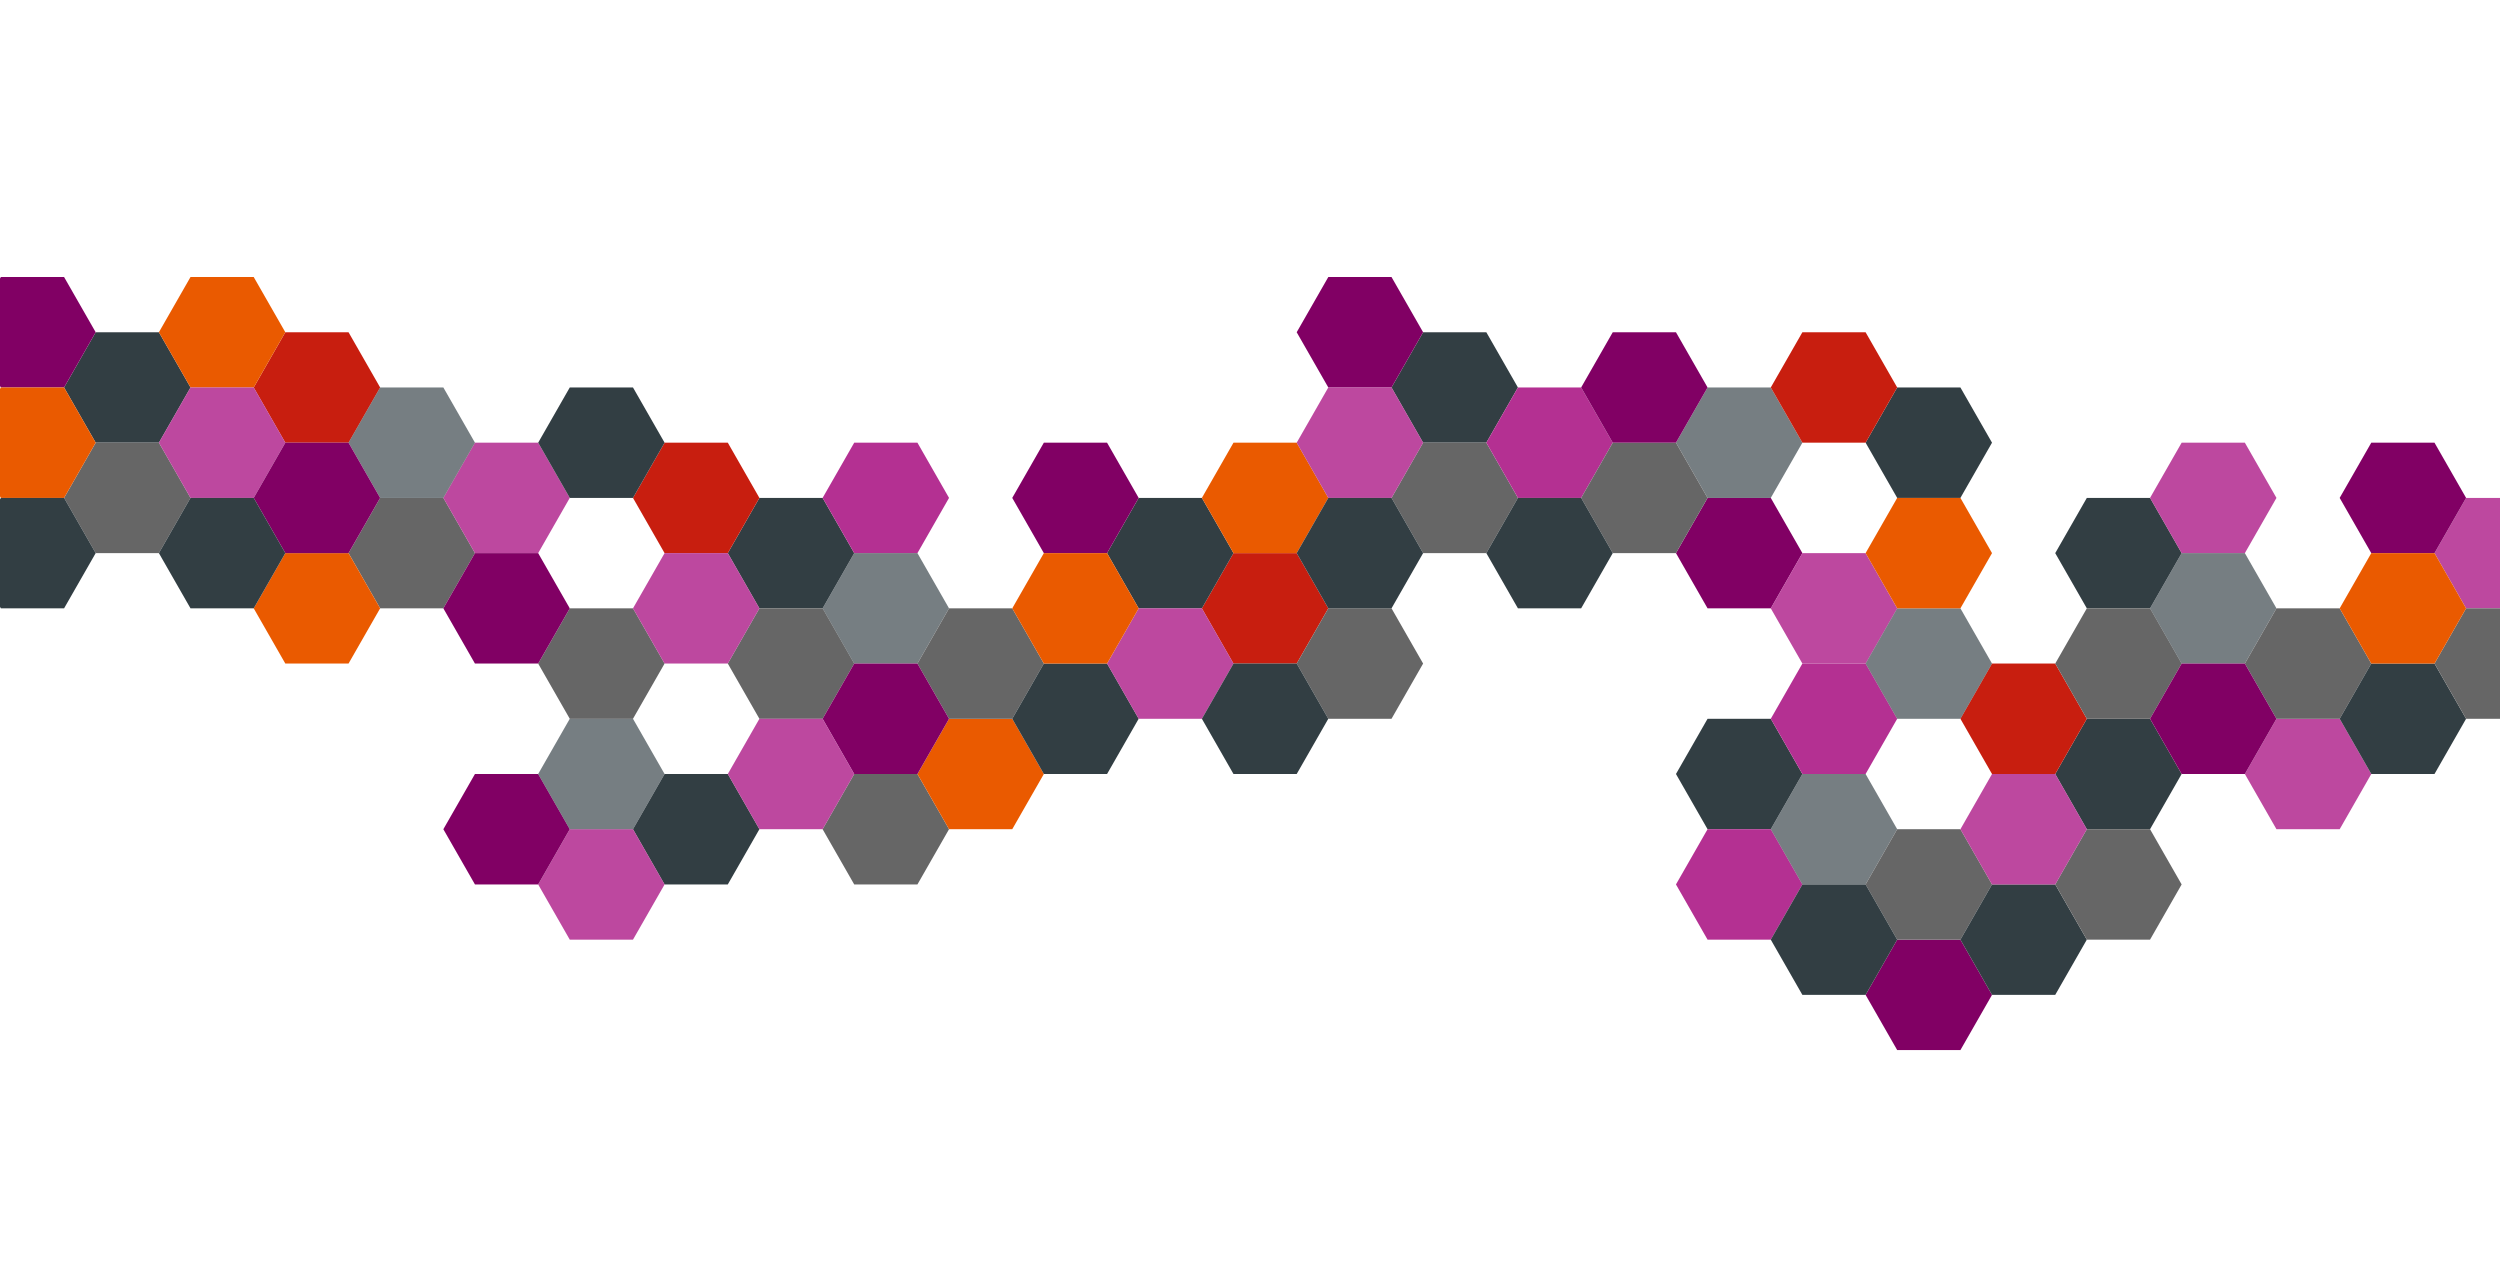 <?xml version="1.0" encoding="UTF-8" standalone="no"?>
<!-- Created with Inkscape (http://www.inkscape.org/) -->

<svg
   xmlns:dc="http://purl.org/dc/elements/1.1/"
   xmlns:cc="http://creativecommons.org/ns#"
   xmlns:rdf="http://www.w3.org/1999/02/22-rdf-syntax-ns#"
   xmlns:svg="http://www.w3.org/2000/svg"
   xmlns="http://www.w3.org/2000/svg"
   xmlns:sodipodi="http://sodipodi.sourceforge.net/DTD/sodipodi-0.dtd"
   xmlns:inkscape="http://www.inkscape.org/namespaces/inkscape"
   version="1.1"
   id="svg3713"
   xml:space="preserve"
   width="5733.333"
   height="2933.333"
   viewBox="0 0 5733.333 2933.333"
   sodipodi:docname="coalbase-background-3.svg"
   inkscape:version="0.92.4 (5da689c313, 2019-01-14)"><defs
     id="defs3717" /><sodipodi:namedview
     pagecolor="#ffffff"
     bordercolor="#666666"
     borderopacity="1"
     objecttolerance="10"
     gridtolerance="10"
     guidetolerance="10"
     inkscape:pageopacity="0"
     inkscape:pageshadow="2"
     inkscape:window-width="1920"
     inkscape:window-height="1017"
     id="namedview3715"
     showgrid="false"
     inkscape:zoom="0.28909092"
     inkscape:cx="1289.4844"
     inkscape:cy="1204.1942"
     inkscape:window-x="2552"
     inkscape:window-y="356"
     inkscape:window-maximized="1"
     inkscape:current-layer="g3721" /><g
     id="g3721"
     inkscape:groupmode="layer"
     inkscape:label="archilab-background"
     transform="matrix(1.333,0,0,-1.333,0,2933.333)"><path
       inkscape:connector-curvature="0"
       id="path3741"
       style="fill:#c81e0f;fill-opacity:1;fill-rule:nonzero;stroke:none;stroke-width:0.5"
       d="m 599.625,1628.937 54.375,-95 -54.375,-95 h -108.75 l -54.375,95 54.375,95 z" /><path
       inkscape:connector-curvature="0"
       id="path3741-7"
       style="fill:#666666;fill-opacity:1;fill-rule:nonzero;stroke:none;stroke-width:0.5"
       d="m 762.75,1343.937 54.375,-95 -54.375,-95 H 654 l -54.375,95 54.375,95 z" /><path
       inkscape:connector-curvature="0"
       id="path3741-7-9"
       style="fill:#666666;fill-opacity:1;fill-rule:nonzero;stroke:none;stroke-width:0.5"
       d="m 1089,1153.937 54.375,-95 -54.375,-95 H 980.25 l -54.375,95 54.375,95 z" /><path
       inkscape:connector-curvature="0"
       id="path3741-7-4"
       style="fill:#c81e0f;fill-opacity:1;fill-rule:nonzero;stroke:none;stroke-width:0.5"
       d="m 2230.875,1248.938 54.375,-95 -54.375,-95 h -108.75 l -54.375,95 54.375,95 z" /><path
       inkscape:connector-curvature="0"
       id="path3741-7-1"
       style="fill:#666666;fill-opacity:1;fill-rule:nonzero;stroke:none;stroke-width:0.5"
       d="m 1578.375,868.937 54.375,-95 -54.375,-95 h -108.75 l -54.375,95 54.375,95 z" /><path
       inkscape:connector-curvature="0"
       id="path3741-7-1-3"
       style="fill:#810064;fill-opacity:1;fill-rule:nonzero;stroke:none;stroke-width:0.5"
       d="m 3046.5,1343.938 54.375,-95 -54.375,-95 h -108.75 l -54.375,95 54.375,95 z" /><path
       inkscape:transform-center-y="-31.132075"
       inkscape:transform-center-x="-370.12578"
       inkscape:connector-curvature="0"
       id="path3741-7-1-32"
       style="fill:#263238;fill-opacity:0.941;fill-rule:nonzero;stroke:none;stroke-width:0.5"
       d="m 1252.125,868.938 54.375,-95 -54.375,-95 h -108.75 l -54.375,95 54.375,95 z" /><g
       id="g3727"
       transform="matrix(0.5,0,0,0.5,54.875,1533.937)" /><g
       id="g3731"
       transform="matrix(0.5,0,0,0.5,273.375,1628.937)"><path
         d="M 0,0 108.75,-190 0,-380 H -217.5 L -326.25,-190 -217.5,0 Z"
         style="fill:#263238;fill-opacity:0.941;fill-rule:nonzero;stroke:none"
         id="path3733"
         inkscape:connector-curvature="0" /></g><g
       id="g3735"
       transform="matrix(0.5,0,0,0.5,273.375,1438.937)"><path
         d="M 0,0 108.75,-190 0,-380 H -217.5 L -326.25,-190 -217.5,0 Z"
         style="fill:#666666;fill-opacity:1;fill-rule:nonzero;stroke:none"
         id="path3737"
         inkscape:connector-curvature="0" /></g><path
       inkscape:connector-curvature="0"
       id="path3745"
       style="fill:#ea5a00;fill-opacity:1;fill-rule:nonzero;stroke:none;stroke-width:0.5"
       d="m 436.5,1723.937 54.375,-95 -54.375,-95 H 327.75 l -54.375,95 54.375,95 z" /><path
       inkscape:connector-curvature="0"
       id="path3745-9"
       style="fill:#ea5a00;fill-opacity:1;fill-rule:nonzero;stroke:none;stroke-width:0.5"
       d="m 599.625,1248.937 54.375,-95 -54.375,-95 h -108.75 l -54.375,95 54.375,95 z" /><path
       inkscape:connector-curvature="0"
       id="path3745-2"
       style="fill:#b43092;fill-opacity:0.882;fill-rule:nonzero;stroke:none;stroke-width:0.5"
       d="m 925.875,1438.937 54.375,-95 -54.375,-95 h -108.75 l -54.375,95 54.375,95 z" /><g
       transform="matrix(0.5,0,0,0.5,1415.25,1343.937)"
       id="g3731-5"><path
         inkscape:connector-curvature="0"
         id="path3733-6"
         style="fill:#263238;fill-opacity:0.941;fill-rule:nonzero;stroke:none"
         d="M 0,0 108.75,-190 0,-380 H -217.5 L -326.25,-190 -217.5,0 Z" /></g><g
       transform="matrix(0.5,0,0,0.5,1415.25,1153.938)"
       id="g3735-2"><path
         inkscape:connector-curvature="0"
         id="path3737-16"
         style="fill:#666666;fill-opacity:1;fill-rule:nonzero;stroke:none"
         d="M 0,0 108.75,-190 0,-380 H -217.5 L -326.25,-190 -217.5,0 Z" /></g><path
       inkscape:connector-curvature="0"
       id="path3745-8"
       style="fill:#b43092;fill-opacity:1;fill-rule:nonzero;stroke:none;stroke-width:0.5"
       d="m 1578.375,1438.937 54.375,-95 -54.375,-95 h -108.75 l -54.375,95 54.375,95 z" /><path
       inkscape:connector-curvature="0"
       id="path3745-9-7"
       style="fill:#ea5a00;fill-opacity:1;fill-rule:nonzero;stroke:none;stroke-width:0.5"
       d="m 1741.5,963.937 54.375,-95 -54.375,-95 h -108.75 l -54.375,95 54.375,95 z" /><g
       transform="matrix(0.5,0,0,0.5,1252.125,1438.937)"
       id="g3739-3-7"
       style="fill:#c81e0f;fill-opacity:1"><path
         inkscape:connector-curvature="0"
         id="path3741-2-7"
         style="fill:#c81e0f;fill-opacity:1;fill-rule:nonzero;stroke:none"
         d="M 0,0 108.75,-190 0,-380 H -217.5 L -326.25,-190 -217.5,0 Z" /></g><g
       transform="matrix(0.5,0,0,0.5,1252.125,1248.937)"
       id="g3743-9-8"
       style="fill:#ea5a00;fill-opacity:1"><path
         inkscape:connector-curvature="0"
         id="path3745-7-5"
         style="fill:#b43092;fill-opacity:0.882;fill-rule:nonzero;stroke:none"
         d="M 0,0 108.75,-190 0,-380 H -217.5 L -326.25,-190 -217.5,0 Z" /></g><g
       transform="matrix(0.5,0,0,0.5,1578.375,1248.937)"
       id="g3827-7-4"><path
         inkscape:connector-curvature="0"
         id="path3829-3-1"
         style="fill:#263238;fill-opacity:0.627;fill-rule:nonzero;stroke:none"
         d="M 0,0 108.75,-190 0,-380 H -217.5 L -326.25,-190 -217.5,0 Z" /></g><g
       transform="matrix(0.5,0,0,0.5,1741.5,1153.938)"
       id="g3735-4-1"><path
         inkscape:connector-curvature="0"
         id="path3737-1-5"
         style="fill:#666666;fill-opacity:1;fill-rule:nonzero;stroke:none"
         d="M 0,0 108.75,-190 0,-380 H -217.5 L -326.25,-190 -217.5,0 Z" /></g><g
       transform="matrix(0.5,0,0,0.5,1578.375,1058.937)"
       id="g3731-4-2"><path
         inkscape:connector-curvature="0"
         id="path3733-2-8"
         style="fill:#810064;fill-opacity:1;fill-rule:nonzero;stroke:none"
         d="M 0,0 108.75,-190 0,-380 H -217.5 L -326.25,-190 -217.5,0 Z" /></g><g
       transform="matrix(0.5,0,0,0.5,1904.625,1058.937)"
       id="g3731-4-2-8"><path
         inkscape:connector-curvature="0"
         id="path3733-2-8-4"
         style="fill:#263238;fill-opacity:0.941;fill-rule:nonzero;stroke:none"
         d="M 0,0 108.75,-190 0,-380 H -217.5 L -326.25,-190 -217.5,0 Z" /></g><path
       inkscape:connector-curvature="0"
       id="path3733-6-9"
       style="fill:#263238;fill-opacity:0.941;fill-rule:nonzero;stroke:none;stroke-width:0.5"
       d="m 3046.5,963.938 54.375,-95 -54.375,-95 h -108.75 l -54.375,95 54.375,95 z" /><path
       inkscape:connector-curvature="0"
       id="path3737-16-6"
       style="fill:#b43092;fill-opacity:1;fill-rule:nonzero;stroke:none;stroke-width:0.5"
       d="m 3046.5,773.938 54.375,-95 -54.375,-95 h -108.75 l -54.375,95 54.375,95 z" /><path
       inkscape:connector-curvature="0"
       id="path3745-8-0"
       style="fill:#b43092;fill-opacity:1;fill-rule:nonzero;stroke:none;stroke-width:0.5"
       d="m 3209.625,1058.938 54.375,-95 -54.375,-95 h -108.75 l -54.375,95 54.375,95 z" /><path
       inkscape:connector-curvature="0"
       id="path3745-9-7-6"
       style="fill:#810064;fill-opacity:1;fill-rule:nonzero;stroke:none;stroke-width:0.5"
       d="m 3372.75,583.938 54.375,-95 -54.375,-95 h -108.75 l -54.375,95 54.375,95 z" /><path
       inkscape:connector-curvature="0"
       id="path3829-3-1-0"
       style="fill:#263238;fill-opacity:0.627;fill-rule:nonzero;stroke:none;stroke-width:0.5"
       d="m 3209.625,868.937 54.375,-95 -54.375,-95 h -108.75 l -54.375,95 54.375,95 z" /><path
       inkscape:connector-curvature="0"
       id="path3737-1-5-4"
       style="fill:#666666;fill-opacity:1;fill-rule:nonzero;stroke:none;stroke-width:0.5"
       d="m 3372.75,773.938 54.375,-95 -54.375,-95 H 3264 l -54.375,95 54.375,95 z" /><path
       inkscape:connector-curvature="0"
       id="path3733-2-8-7"
       style="fill:#263238;fill-opacity:0.941;fill-rule:nonzero;stroke:none;stroke-width:0.5"
       d="m 3209.625,678.938 54.375,-95 -54.375,-95 h -108.75 l -54.375,95 54.375,95 z" /><path
       inkscape:connector-curvature="0"
       id="path3733-2-8-4-8"
       style="fill:#263238;fill-opacity:0.941;fill-rule:nonzero;stroke:none;stroke-width:0.5"
       d="m 3535.875,678.938 54.375,-95 -54.375,-95 h -108.75 l -54.375,95 54.375,95 z" /><path
       inkscape:connector-curvature="0"
       id="path3733-1-9"
       style="fill:#263238;fill-opacity:0.941;fill-rule:nonzero;stroke:none;stroke-width:0.5"
       d="m 3699,963.938 54.375,-95 -54.375,-95 h -108.75 l -54.375,95 54.375,95 z" /><path
       inkscape:connector-curvature="0"
       id="path3737-4-4"
       style="fill:#666666;fill-opacity:1;fill-rule:nonzero;stroke:none;stroke-width:0.5"
       d="m 3699,773.938 54.375,-95 -54.375,-95 h -108.75 l -54.375,95 54.375,95 z" /><path
       inkscape:connector-curvature="0"
       id="path3741-2-2-7"
       style="fill:#c81e0f;fill-opacity:1;fill-rule:nonzero;stroke:none;stroke-width:0.5"
       d="m 3535.875,1058.938 54.375,-95 -54.375,-95 h -108.75 l -54.375,95 54.375,95 z" /><path
       inkscape:connector-curvature="0"
       id="path3745-7-2-4"
       style="fill:#b43092;fill-opacity:0.882;fill-rule:nonzero;stroke:none;stroke-width:0.5"
       d="m 3535.875,868.938 54.375,-95 -54.375,-95 h -108.75 l -54.375,95 54.375,95 z" /><path
       inkscape:connector-curvature="0"
       id="path3733-6-1"
       style="fill:#263238;fill-opacity:0.941;fill-rule:nonzero;stroke:none;stroke-width:0.5"
       d="m 3699,1343.938 54.375,-95 -54.375,-95 h -108.75 l -54.375,95 54.375,95 z" /><path
       inkscape:connector-curvature="0"
       id="path3737-16-2"
       style="fill:#666666;fill-opacity:1;fill-rule:nonzero;stroke:none;stroke-width:0.5"
       d="m 3699,1153.938 54.375,-95 -54.375,-95 h -108.75 l -54.375,95 54.375,95 z" /><path
       inkscape:connector-curvature="0"
       id="path3745-8-4"
       style="fill:#b43092;fill-opacity:0.882;fill-rule:nonzero;stroke:none;stroke-width:0.5"
       d="m 3862.125,1438.938 54.375,-95 -54.375,-95 h -108.75 l -54.375,95 54.375,95 z" /><path
       inkscape:connector-curvature="0"
       id="path3745-9-7-5"
       style="fill:#b43092;fill-opacity:0.882;fill-rule:nonzero;stroke:none;stroke-width:0.5"
       d="m 4025.25,963.938 54.375,-95 -54.375,-95 h -108.75 l -54.375,95 54.375,95 z" /><path
       inkscape:connector-curvature="0"
       id="path3829-3-1-5"
       style="fill:#263238;fill-opacity:0.627;fill-rule:nonzero;stroke:none;stroke-width:0.5"
       d="m 3862.125,1248.938 54.375,-95 -54.375,-95 h -108.75 l -54.375,95 54.375,95 z" /><path
       inkscape:connector-curvature="0"
       id="path3737-1-5-8"
       style="fill:#666666;fill-opacity:1;fill-rule:nonzero;stroke:none;stroke-width:0.5"
       d="m 4025.25,1153.938 54.375,-95 -54.375,-95 H 3916.5 l -54.375,95 54.375,95 z" /><path
       inkscape:connector-curvature="0"
       id="path3733-2-8-0"
       style="fill:#810064;fill-opacity:1;fill-rule:nonzero;stroke:none;stroke-width:0.5"
       d="m 3862.125,1058.938 54.375,-95 -54.375,-95 h -108.75 l -54.375,95 54.375,95 z" /><path
       inkscape:connector-curvature="0"
       id="path3733-2-8-4-3"
       style="fill:#263238;fill-opacity:0.941;fill-rule:nonzero;stroke:none;stroke-width:0.5"
       d="m 4188.375,1058.938 54.375,-95 -54.375,-95 h -108.75 l -54.375,95 54.375,95 z" /><path
       inkscape:connector-curvature="0"
       id="path3733-1-3"
       style="fill:#b43092;fill-opacity:0.882;fill-rule:nonzero;stroke:none;stroke-width:0.5"
       d="m 4351.5,1343.938 54.375,-95 -54.375,-95 h -108.75 l -54.375,95 54.375,95 z" /><path
       inkscape:connector-curvature="0"
       id="path3737-4-7"
       style="fill:#666666;fill-opacity:1;fill-rule:nonzero;stroke:none;stroke-width:0.5"
       d="m 4351.5,1153.938 54.375,-95 -54.375,-95 h -108.75 l -54.375,95 54.375,95 z" /><path
       inkscape:connector-curvature="0"
       id="path3741-2-2-2"
       style="fill:#810064;fill-opacity:1;fill-rule:nonzero;stroke:none;stroke-width:0.5"
       d="m 4188.375,1438.938 54.375,-95 -54.375,-95 h -108.75 l -54.375,95 54.375,95 z" /><path
       inkscape:connector-curvature="0"
       id="path3745-7-2-9"
       style="fill:#ea5a00;fill-opacity:1;fill-rule:nonzero;stroke:none;stroke-width:0.5"
       d="m 4188.375,1248.938 54.375,-95 -54.375,-95 h -108.75 l -54.375,95 54.375,95 z" /><path
       inkscape:connector-curvature="0"
       id="path3745-9-76"
       style="fill:#b43092;fill-opacity:0.882;fill-rule:nonzero;stroke:none;stroke-width:0.5"
       d="m 1089,773.937 54.375,-95 -54.375,-95 H 980.25 l -54.375,95 54.375,95 z" /><g
       id="g3767"
       transform="matrix(0.5,0,0,0.5,314.174,1700.218)" /><g
       id="g3739-3"
       transform="matrix(0.5,0,0,0.5,110.25,1723.937)"
       style="fill:#810064;fill-opacity:1"><path
         d="M 0,0 108.75,-190 0,-380 H -217.5 L -326.25,-190 -217.5,0 Z"
         style="fill:#810064;fill-opacity:1;fill-rule:nonzero;stroke:none"
         id="path3741-2"
         inkscape:connector-curvature="0" /></g><g
       id="g3743-9"
       transform="matrix(0.5,0,0,0.5,110.25,1533.937)"
       style="fill:#ea5a00;fill-opacity:1"><path
         d="M 0,0 108.75,-190 0,-380 H -217.5 L -326.25,-190 -217.5,0 Z"
         style="fill:#ea5a00;fill-opacity:1;fill-rule:nonzero;stroke:none"
         id="path3745-7"
         inkscape:connector-curvature="0" /></g><g
       id="g3747-4"
       transform="matrix(0.5,0,0,0.5,110.25,1343.937)"><path
         d="M 0,0 108.75,-190 0,-380 H -217.5 L -326.25,-190 -217.5,0 Z"
         style="fill:#263238;fill-opacity:0.941;fill-rule:nonzero;stroke:none"
         id="path3749-6"
         inkscape:connector-curvature="0" /><path
         d="M 1631.25,-190 1740,-380 1631.25,-570 h -217.5 l -108.75,190 108.75,190 z"
         style="fill:#810064;fill-opacity:1;fill-rule:nonzero;stroke:none;stroke-width:1"
         id="path3749-6-3"
         inkscape:connector-curvature="0" /><path
         d="m 1957.5,380 108.75,-190 -108.75,-190 H 1740 l -108.75,190 108.75,190 z"
         style="fill:#263238;fill-opacity:0.941;fill-rule:nonzero;stroke:none;stroke-width:1"
         id="path3749-6-2"
         inkscape:connector-curvature="0" /><path
         d="M 1631.25,-950 1740,-1140 1631.25,-1330 H 1413.75 l -108.75,190 108.75,190 z"
         style="fill:#810064;fill-opacity:1;fill-rule:nonzero;stroke:none;stroke-width:1"
         id="path3749-6-3-6"
         inkscape:connector-curvature="0"
         inkscape:transform-center-x="41.509433"
         inkscape:transform-center-y="-338.99371" /></g><g
       id="g3827-7"
       transform="matrix(0.5,0,0,0.5,436.5,1533.937)"
       style="fill:#b43092;fill-opacity:0.882"><path
         d="M 0,0 108.75,-190 0,-380 H -217.5 L -326.25,-190 -217.5,0 Z"
         style="fill:#b43092;fill-opacity:0.882;fill-rule:nonzero;stroke:none"
         id="path3829-3"
         inkscape:connector-curvature="0" /></g><g
       id="g3827-7-1"
       transform="matrix(0.5,0,0,0.5,762.75,1533.937)"><path
         d="M 0,0 108.75,-190 0,-380 H -217.5 L -326.25,-190 -217.5,0 Z"
         style="fill:#263238;fill-opacity:0.627;fill-rule:nonzero;stroke:none"
         id="path3829-3-7"
         inkscape:connector-curvature="0" /></g><g
       id="g3735-4"
       transform="matrix(0.5,0,0,0.5,599.625,1438.937)"
       style="fill:#810064;fill-opacity:1"><path
         d="M 0,0 108.75,-190 0,-380 H -217.5 L -326.25,-190 -217.5,0 Z"
         style="fill:#810064;fill-opacity:1;fill-rule:nonzero;stroke:none"
         id="path3737-1"
         inkscape:connector-curvature="0" /></g><g
       id="g3731-4"
       transform="matrix(0.5,0,0,0.5,436.5,1343.937)"><path
         d="M 0,0 108.75,-190 0,-380 H -217.5 L -326.25,-190 -217.5,0 Z"
         style="fill:#263238;fill-opacity:0.941;fill-rule:nonzero;stroke:none"
         id="path3733-2"
         inkscape:connector-curvature="0" /></g><g
       id="g3731-6"
       transform="matrix(0.5,0,0,0.5,2067.75,1343.938)"><path
         d="M 0,0 108.75,-190 0,-380 H -217.5 L -326.25,-190 -217.5,0 Z"
         style="fill:#263238;fill-opacity:0.941;fill-rule:nonzero;stroke:none"
         id="path3733-1"
         inkscape:connector-curvature="0" /></g><g
       id="g3735-6"
       transform="matrix(0.5,0,0,0.5,2067.75,1153.938)"
       style="fill:#b43092;fill-opacity:0.882"><path
         d="M 0,0 108.75,-190 0,-380 H -217.5 L -326.25,-190 -217.5,0 Z"
         style="fill:#b43092;fill-opacity:0.882;fill-rule:nonzero;stroke:none"
         id="path3737-4"
         inkscape:connector-curvature="0" /></g><path
       d="m 2230.875,1438.938 54.375,-95 -54.375,-95 h -108.75 l -54.375,95 54.375,95 z"
       style="fill:#ea5a00;fill-opacity:1;fill-rule:nonzero;stroke:none;stroke-width:0.5"
       id="path3745-5"
       inkscape:connector-curvature="0" /><path
       d="m 1415.25,963.937 54.375,-95 -54.375,-95 H 1306.5 l -54.375,95 54.375,95 z"
       style="fill:#b43092;fill-opacity:0.882;fill-rule:nonzero;stroke:none;stroke-width:0.5"
       id="path3745-9-4"
       inkscape:connector-curvature="0" /><g
       id="g3739-3-5"
       transform="matrix(0.5,0,0,0.5,1904.625,1438.937)"
       style="fill:#c81e0f;fill-opacity:1"><path
         d="M 0,0 108.75,-190 0,-380 H -217.5 L -326.25,-190 -217.5,0 Z"
         style="fill:#810064;fill-opacity:1;fill-rule:nonzero;stroke:none"
         id="path3741-2-2"
         inkscape:connector-curvature="0" /></g><g
       id="g3743-9-0"
       transform="matrix(0.5,0,0,0.5,1904.625,1248.938)"
       style="fill:#ea5a00;fill-opacity:1"><path
         d="M 0,0 108.75,-190 0,-380 H -217.5 L -326.25,-190 -217.5,0 Z"
         style="fill:#ea5a00;fill-opacity:1;fill-rule:nonzero;stroke:none"
         id="path3745-7-2"
         inkscape:connector-curvature="0" /></g><g
       id="g3827-7-18"
       transform="matrix(0.5,0,0,0.5,1089,963.937)"><path
         d="M 0,0 108.75,-190 0,-380 H -217.5 L -326.25,-190 -217.5,0 Z"
         style="fill:#263238;fill-opacity:0.627;fill-rule:nonzero;stroke:none"
         id="path3829-3-5"
         inkscape:connector-curvature="0" /></g><g
       id="g3735-4-7"
       transform="matrix(0.5,0,0,0.5,2394,1153.938)"><path
         d="M 0,0 108.75,-190 0,-380 H -217.5 L -326.25,-190 -217.5,0 Z"
         style="fill:#666666;fill-opacity:1;fill-rule:nonzero;stroke:none"
         id="path3737-1-2"
         inkscape:connector-curvature="0" /></g><path
       inkscape:connector-curvature="0"
       id="path3733-2-5"
       style="fill:#263238;fill-opacity:0.941;fill-rule:nonzero;stroke:none;stroke-width:0.5"
       d="m 2230.875,1058.938 54.375,-95 -54.375,-95 h -108.75 l -54.375,95 54.375,95 z" /><g
       id="g3731-3"
       transform="matrix(0.5,0,0,0.5,2557.125,1628.938)"><path
         d="M 0,0 108.75,-190 0,-380 H -217.5 L -326.25,-190 -217.5,0 Z"
         style="fill:#263238;fill-opacity:0.941;fill-rule:nonzero;stroke:none"
         id="path3733-4"
         inkscape:connector-curvature="0" /></g><g
       id="g3735-1"
       transform="matrix(0.5,0,0,0.5,2557.125,1438.938)"><path
         d="M 0,0 108.75,-190 0,-380 H -217.5 L -326.25,-190 -217.5,0 Z"
         style="fill:#666666;fill-opacity:1;fill-rule:nonzero;stroke:none"
         id="path3737-2"
         inkscape:connector-curvature="0" /></g><g
       id="g3739-3-8"
       transform="matrix(0.5,0,0,0.5,2394,1723.938)"
       style="fill:#c81e0f;fill-opacity:1"><path
         d="M 0,0 108.75,-190 0,-380 H -217.5 L -326.25,-190 -217.5,0 Z"
         style="fill:#810064;fill-opacity:1;fill-rule:nonzero;stroke:none"
         id="path3741-2-74"
         inkscape:connector-curvature="0" /></g><g
       id="g3743-9-7"
       transform="matrix(0.5,0,0,0.5,2394,1533.938)"
       style="fill:#b43092;fill-opacity:0.882"><path
         d="M 0,0 108.75,-190 0,-380 H -217.5 L -326.25,-190 -217.5,0 Z"
         style="fill:#b43092;fill-opacity:0.882;fill-rule:nonzero;stroke:none"
         id="path3745-7-3"
         inkscape:connector-curvature="0" /></g><path
       inkscape:connector-curvature="0"
       id="path3749-6-6"
       style="fill:#263238;fill-opacity:0.941;fill-rule:nonzero;stroke:none;stroke-width:0.5"
       d="m 2394,1343.938 54.375,-95 -54.375,-95 h -108.75 l -54.375,95 54.375,95 z" /><path
       inkscape:connector-curvature="0"
       id="path3749-6-3-9"
       style="fill:#b43092;fill-opacity:0.882;fill-rule:nonzero;stroke:none;stroke-width:0.5"
       d="m 3209.625,1248.938 54.375,-95 -54.375,-95 h -108.75 l -54.375,95 54.375,95 z" /><path
       inkscape:connector-curvature="0"
       id="path3749-6-2-9"
       style="fill:#263238;fill-opacity:0.941;fill-rule:nonzero;stroke:none;stroke-width:0.5"
       d="m 3372.75,1533.938 54.375,-95 -54.375,-95 H 3264 l -54.375,95 54.375,95 z" /><g
       id="g3827-7-5"
       transform="matrix(0.5,0,0,0.5,2720.25,1533.938)"><path
         d="M 0,0 108.75,-190 0,-380 H -217.5 L -326.25,-190 -217.5,0 Z"
         style="fill:#b43092;fill-opacity:1;fill-rule:nonzero;stroke:none"
         id="path3829-3-3"
         inkscape:connector-curvature="0" /></g><g
       id="g3827-7-1-9"
       transform="matrix(0.5,0,0,0.5,3046.5,1533.938)"><path
         d="M 0,0 108.75,-190 0,-380 H -217.5 L -326.25,-190 -217.5,0 Z"
         style="fill:#263238;fill-opacity:0.627;fill-rule:nonzero;stroke:none"
         id="path3829-3-7-1"
         inkscape:connector-curvature="0" /></g><path
       inkscape:connector-curvature="0"
       id="path3737-1-6"
       style="fill:#666666;fill-opacity:1;fill-rule:nonzero;stroke:none;stroke-width:0.5"
       d="m 2883.375,1438.938 54.375,-95 -54.375,-95 h -108.75 l -54.375,95 54.375,95 z" /><g
       id="g3731-4-3"
       transform="matrix(0.5,0,0,0.5,2720.25,1343.938)"><path
         d="M 0,0 108.75,-190 0,-380 H -217.5 L -326.25,-190 -217.5,0 Z"
         style="fill:#263238;fill-opacity:0.941;fill-rule:nonzero;stroke:none"
         id="path3733-2-52"
         inkscape:connector-curvature="0" /></g><g
       id="g3827-7-18-1"
       transform="matrix(0.5,0,0,0.5,3372.75,1153.938)"><path
         d="M 0,0 108.75,-190 0,-380 H -217.5 L -326.25,-190 -217.5,0 Z"
         style="fill:#263238;fill-opacity:0.627;fill-rule:nonzero;stroke:none"
         id="path3829-3-5-7"
         inkscape:connector-curvature="0" /></g><path
       d="m 3372.75,1343.938 54.375,-95 -54.375,-95 H 3264 l -54.375,95 54.375,95 z"
       style="fill:#ea5a00;fill-opacity:1;fill-rule:nonzero;stroke:none;stroke-width:0.5"
       id="path3745-5-6"
       inkscape:connector-curvature="0" /><g
       id="g3739-3-8-2"
       transform="matrix(0.5,0,0,0.5,3209.625,1628.938)"
       style="fill:#c81e0f;fill-opacity:1"><path
         d="M 0,0 108.75,-190 0,-380 H -217.5 L -326.25,-190 -217.5,0 Z"
         style="fill:#c81e0f;fill-opacity:1;fill-rule:nonzero;stroke:none"
         id="path3741-2-74-9"
         inkscape:connector-curvature="0" /></g><g
       id="g3731-3-2"
       transform="matrix(0.5,0,0,0.5,2883.375,1628.938)"><path
         d="M 0,0 108.75,-190 0,-380 H -217.5 L -326.25,-190 -217.5,0 Z"
         style="fill:#810064;fill-opacity:1;fill-rule:nonzero;stroke:none"
         id="path3733-4-0"
         inkscape:connector-curvature="0" /></g></g></svg>